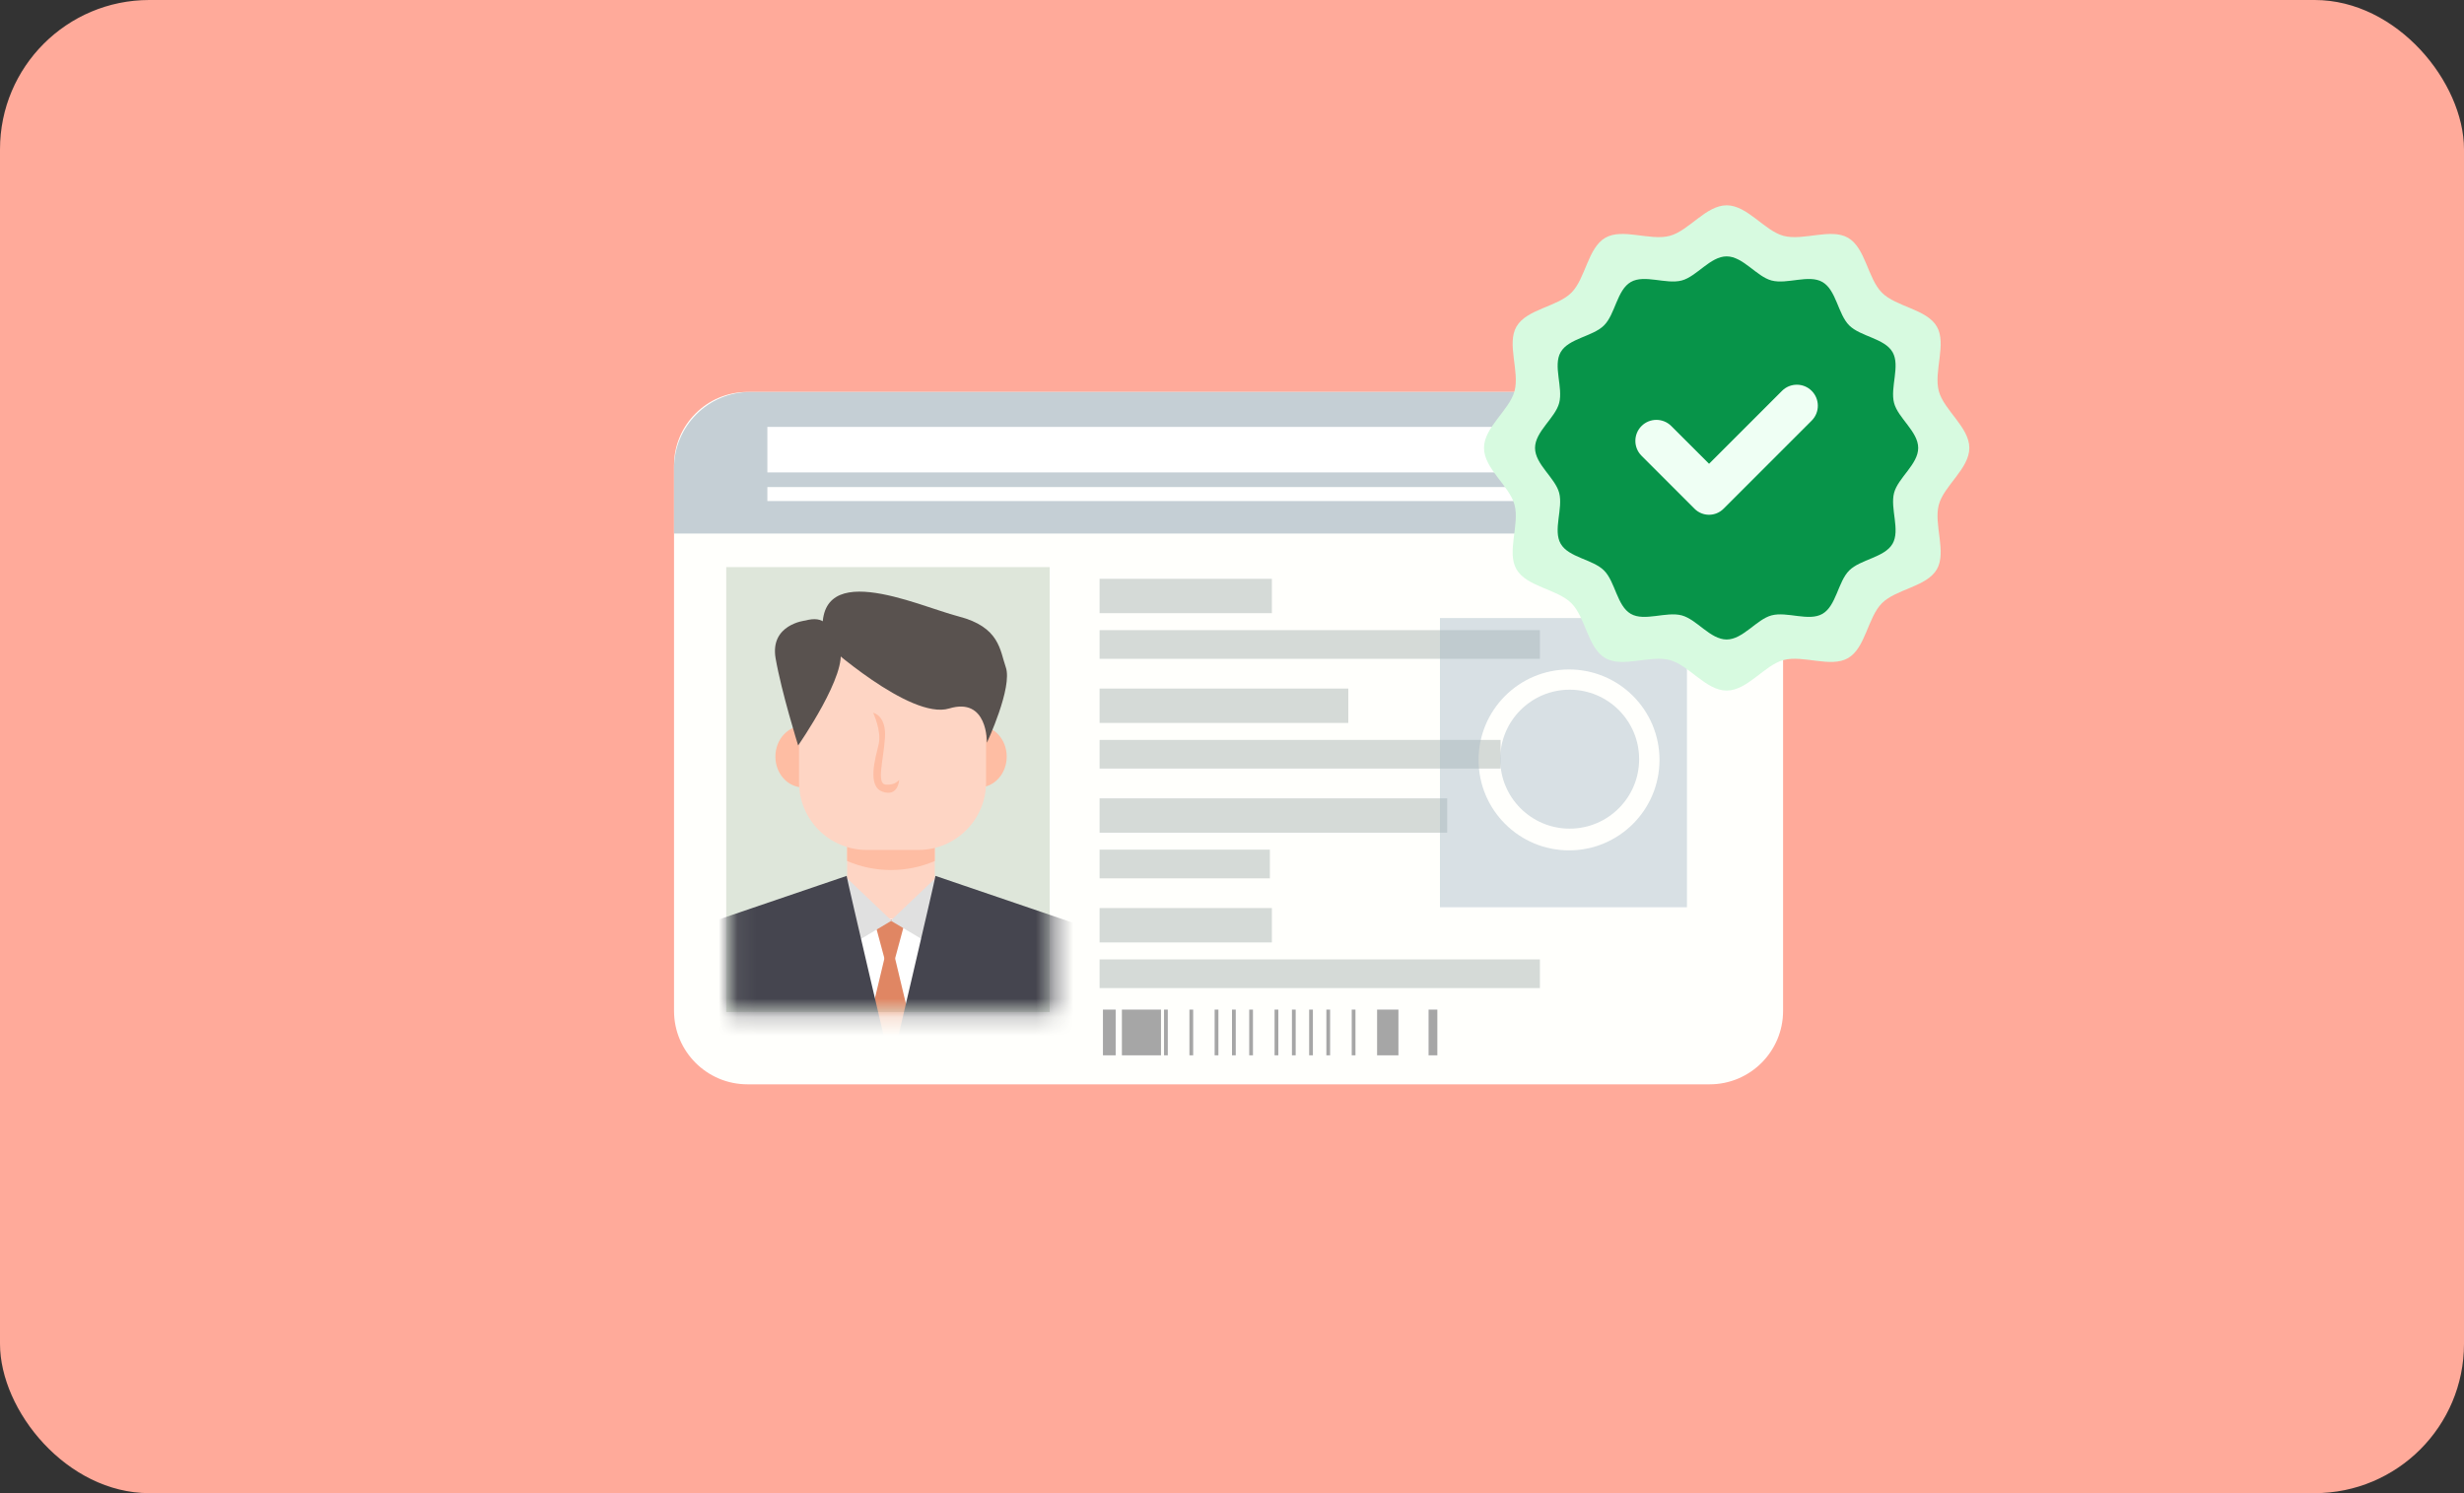 <svg width="132" height="80" viewBox="0 0 132 80" fill="none" xmlns="http://www.w3.org/2000/svg">
    <rect x="0" y="0" width="132" height="80" fill="#333333" stroke="none"/>
    <rect width="132" height="80" rx="8" fill="#FFAA9A" />
    <path
        d="M91.588 58.096H40.044C37.871 58.096 36.109 56.334 36.109 54.161V24.934C36.109 22.762 37.871 21 40.044 21H91.588C93.76 21 95.522 22.761 95.522 24.934V54.161C95.522 56.334 93.761 58.096 91.588 58.096Z"
        fill="#FFFFFC" />
    <path
        d="M91.431 21H40.201C37.941 21 36.109 22.832 36.109 25.091V28.585H95.522V25.091C95.522 22.832 93.69 21 91.431 21Z"
        fill="#C5CFD5" />
    <path d="M89.426 22.873H41.109V25.311H89.426V22.873Z" fill="white" />
    <path d="M89.426 26.096H41.109V26.845H89.426V26.096Z" fill="white" />
    <path d="M68.136 31.011H58.906V32.853H68.136V31.011Z" fill="#D5DAD7" />
    <path d="M82.495 33.762H58.906V35.298H82.495V33.762Z" fill="#D5DAD7" />
    <path d="M72.231 36.892H58.906V38.734H72.231V36.892Z" fill="#D5DAD7" />
    <path d="M80.388 39.643H58.906V41.179H80.388V39.643Z" fill="#D5DAD7" />
    <path d="M77.528 42.773H58.906V44.614H77.528V42.773Z" fill="#D5DAD7" />
    <path d="M68.029 45.523H58.906V47.06H68.029V45.523Z" fill="#D5DAD7" />
    <path d="M68.136 48.652H58.906V50.494H68.136V48.652Z" fill="#D5DAD7" />
    <path d="M82.495 51.403H58.906V52.94H82.495V51.403Z" fill="#D5DAD7" />
    <path d="M56.233 30.385H38.906V54.223H56.233V30.385Z" fill="#DEE6DA" />
    <mask id="mask0_2658_143469" style="mask-type:luminance" maskUnits="userSpaceOnUse" x="39" y="30" width="18"
        height="25">
        <path d="M56.405 30.383H39.078V54.221H56.405V30.383Z" fill="white" />
    </mask>
    <g mask="url(#mask0_2658_143469)">
        <path
            d="M45.375 47.065L45.55 55.458L47.784 57.231L50.159 55.316L50.088 47.269C50.088 47.269 49.17 44.734 45.375 47.065Z"
            fill="white" />
        <path d="M47.94 51.394H47.392L46.82 49.269H48.512L47.94 51.394Z" fill="#E08663" />
        <path d="M49.394 57.388H45.938L47.402 51.255H47.929L49.394 57.388Z" fill="#E08663" />
        <path
            d="M44.502 40.538C44.502 41.448 43.838 42.186 43.02 42.186C42.202 42.186 41.539 41.448 41.539 40.538C41.539 39.628 42.202 38.89 43.02 38.89C43.838 38.89 44.502 39.628 44.502 40.538Z"
            fill="#FEBDA3" />
        <path
            d="M53.931 40.538C53.931 41.448 53.268 42.186 52.45 42.186C51.632 42.186 50.969 41.448 50.969 40.538C50.969 39.628 51.632 38.89 52.45 38.89C53.268 38.89 53.931 39.628 53.931 40.538Z"
            fill="#FEBDA3" />
        <path d="M50.078 43.599H45.383V49.239H50.078V43.599Z" fill="#FED5C4" />
        <path
            d="M45.383 46.131C46.103 46.441 46.896 46.614 47.73 46.614C48.564 46.614 49.358 46.441 50.078 46.131V43.599H45.383V46.131Z"
            fill="#FEBDA3" />
        <path
            d="M49.202 45.538H46.429C44.428 45.538 42.805 43.916 42.805 41.914V36.504C42.805 34.503 44.428 32.88 46.429 32.88H49.202C51.203 32.88 52.826 34.503 52.826 36.504V41.914C52.826 43.916 51.203 45.538 49.202 45.538Z"
            fill="#FED5C4" />
        <path
            d="M44.142 34.418C44.142 34.418 48.758 38.592 50.845 37.96C52.932 37.327 52.869 39.794 52.869 39.794C52.869 39.794 54.261 36.822 53.881 35.746C53.565 34.849 53.565 33.596 51.351 33.026C49.138 32.457 43.319 29.675 44.142 34.418Z"
            fill="#59524F" />
        <path
            d="M43.139 33.247C43.139 33.247 41.234 33.45 41.551 35.275C41.869 37.101 42.758 39.94 42.758 39.94C42.758 39.94 45.488 36.019 44.98 34.735C44.472 33.45 44.155 32.977 43.139 33.247Z"
            fill="#59524F" />
        <path
            d="M46.773 38.188C46.773 38.188 47.493 38.315 47.408 39.541C47.323 40.768 46.943 41.995 47.45 42.038C47.958 42.08 48.17 41.784 48.17 41.784C48.17 41.784 48.127 42.714 47.281 42.418C46.435 42.122 46.9 40.599 47.07 39.88C47.239 39.16 46.773 38.188 46.773 38.188Z"
            fill="#FEBDA3" />
        <path d="M45.386 47.065L47.764 49.327L45.328 50.777L45.386 47.065Z" fill="#E0E0E0" />
        <path d="M50.097 47.065L47.719 49.327L50.155 50.777L50.097 47.065Z" fill="#E0E0E0" />
        <path d="M45.356 46.928C45.358 47.064 47.83 57.578 47.83 57.578H37.75V49.52L45.356 46.928Z"
            fill="#45454F" />
        <path d="M50.114 46.928C50.112 47.064 47.641 57.578 47.641 57.578H57.72V49.52L50.114 46.928Z"
            fill="#45454F" />
    </g>
    <g opacity="0.43">
        <path
            d="M77.141 33.111V48.607H90.372V33.111H77.141ZM84.055 45.561C81.379 45.561 79.209 43.391 79.209 40.714C79.209 38.037 81.379 35.868 84.055 35.868C86.732 35.868 88.902 38.037 88.902 40.714C88.902 43.391 86.732 45.561 84.055 45.561Z"
            fill="#A4B7C4" />
        <path
            d="M84.089 44.397C86.145 44.397 87.811 42.731 87.811 40.675C87.811 38.62 86.145 36.953 84.089 36.953C82.034 36.953 80.367 38.62 80.367 40.675C80.367 42.731 82.034 44.397 84.089 44.397Z"
            fill="#A4B7C4" />
    </g>
    <path d="M59.768 54.092H59.086V56.542H59.768V54.092Z" fill="#A6A6A6" />
    <path d="M62.196 54.092H60.102V56.542H62.196V54.092Z" fill="#A6A6A6" />
    <path d="M62.561 54.092H62.359V56.542H62.561V54.092Z" fill="#A6A6A6" />
    <path d="M63.92 54.092H63.719V56.542H63.92V54.092Z" fill="#A6A6A6" />
    <path d="M65.272 54.092H65.07V56.542H65.272V54.092Z" fill="#A6A6A6" />
    <path d="M66.201 54.092H66V56.542H66.201V54.092Z" fill="#A6A6A6" />
    <path d="M67.123 54.092H66.922V56.542H67.123V54.092Z" fill="#A6A6A6" />
    <path d="M68.482 54.092H68.281V56.542H68.482V54.092Z" fill="#A6A6A6" />
    <path d="M69.412 54.092H69.211V56.542H69.412V54.092Z" fill="#A6A6A6" />
    <path d="M70.334 54.092H70.133V56.542H70.334V54.092Z" fill="#A6A6A6" />
    <path d="M71.256 54.092H71.055V56.542H71.256V54.092Z" fill="#A6A6A6" />
    <path d="M72.615 54.092H72.414V56.542H72.615V54.092Z" fill="#A6A6A6" />
    <path d="M74.916 54.092H73.773V56.542H74.916V54.092Z" fill="#A6A6A6" />
    <path d="M77.001 54.092H76.531V56.542H77.001V54.092Z" fill="#A6A6A6" />
    <path
        d="M105.5 24C105.5 25.109 104.137 26.024 103.864 27.046C103.583 28.104 104.295 29.577 103.76 30.502C103.216 31.442 101.58 31.555 100.818 32.318C100.055 33.081 99.942 34.716 99.002 35.26C98.077 35.795 96.604 35.083 95.546 35.364C94.524 35.637 93.609 37 92.5 37C91.391 37 90.476 35.637 89.454 35.364C88.396 35.083 86.923 35.795 85.998 35.26C85.058 34.716 84.945 33.081 84.182 32.318C83.419 31.555 81.784 31.442 81.24 30.502C80.705 29.577 81.418 28.104 81.136 27.046C80.863 26.024 79.5 25.109 79.5 24C79.5 22.891 80.863 21.976 81.136 20.954C81.418 19.896 80.705 18.423 81.24 17.498C81.784 16.558 83.419 16.445 84.182 15.682C84.945 14.919 85.058 13.284 85.998 12.74C86.923 12.205 88.396 12.918 89.454 12.636C90.476 12.363 91.391 11 92.5 11C93.609 11 94.524 12.363 95.546 12.636C96.604 12.918 98.077 12.205 99.002 12.74C99.942 13.284 100.055 14.919 100.818 15.682C101.58 16.445 103.216 16.558 103.76 17.498C104.295 18.423 103.583 19.896 103.864 20.954C104.137 21.976 105.5 22.891 105.5 24Z"
        fill="#D7FAE0" />
    <path
        d="M102.761 24C102.761 24.875 101.685 25.597 101.469 26.404C101.247 27.239 101.81 28.402 101.387 29.133C100.958 29.875 99.666 29.964 99.064 30.566C98.462 31.168 98.373 32.46 97.631 32.889C96.9 33.312 95.737 32.749 94.903 32.971C94.095 33.187 93.373 34.263 92.498 34.263C91.622 34.263 90.9 33.187 90.093 32.971C89.258 32.749 88.095 33.312 87.364 32.889C86.622 32.46 86.533 31.168 85.931 30.566C85.329 29.964 84.037 29.875 83.608 29.133C83.185 28.402 83.748 27.239 83.526 26.404C83.31 25.597 82.234 24.875 82.234 24C82.234 23.124 83.31 22.402 83.526 21.595C83.748 20.76 83.185 19.597 83.608 18.866C84.037 18.124 85.329 18.035 85.931 17.433C86.533 16.831 86.622 15.539 87.364 15.11C88.095 14.687 89.258 15.25 90.093 15.028C90.9 14.812 91.622 13.736 92.498 13.736C93.373 13.736 94.095 14.812 94.903 15.028C95.737 15.25 96.9 14.687 97.631 15.11C98.373 15.539 98.462 16.831 99.064 17.433C99.666 18.035 100.958 18.124 101.387 18.866C101.81 19.597 101.247 20.76 101.469 21.595C101.685 22.402 102.761 23.124 102.761 24Z"
        fill="#079449" />
    <path
        d="M95.464 20.942L91.557 24.849L89.532 22.825C89.092 22.386 88.379 22.386 87.939 22.825C87.499 23.265 87.499 23.978 87.939 24.418L90.78 27.259C91.208 27.687 91.902 27.687 92.33 27.259L97.055 22.535C97.494 22.095 97.494 21.382 97.055 20.942C96.615 20.502 95.903 20.502 95.464 20.942Z"
        fill="#EFFFF4" />
</svg>